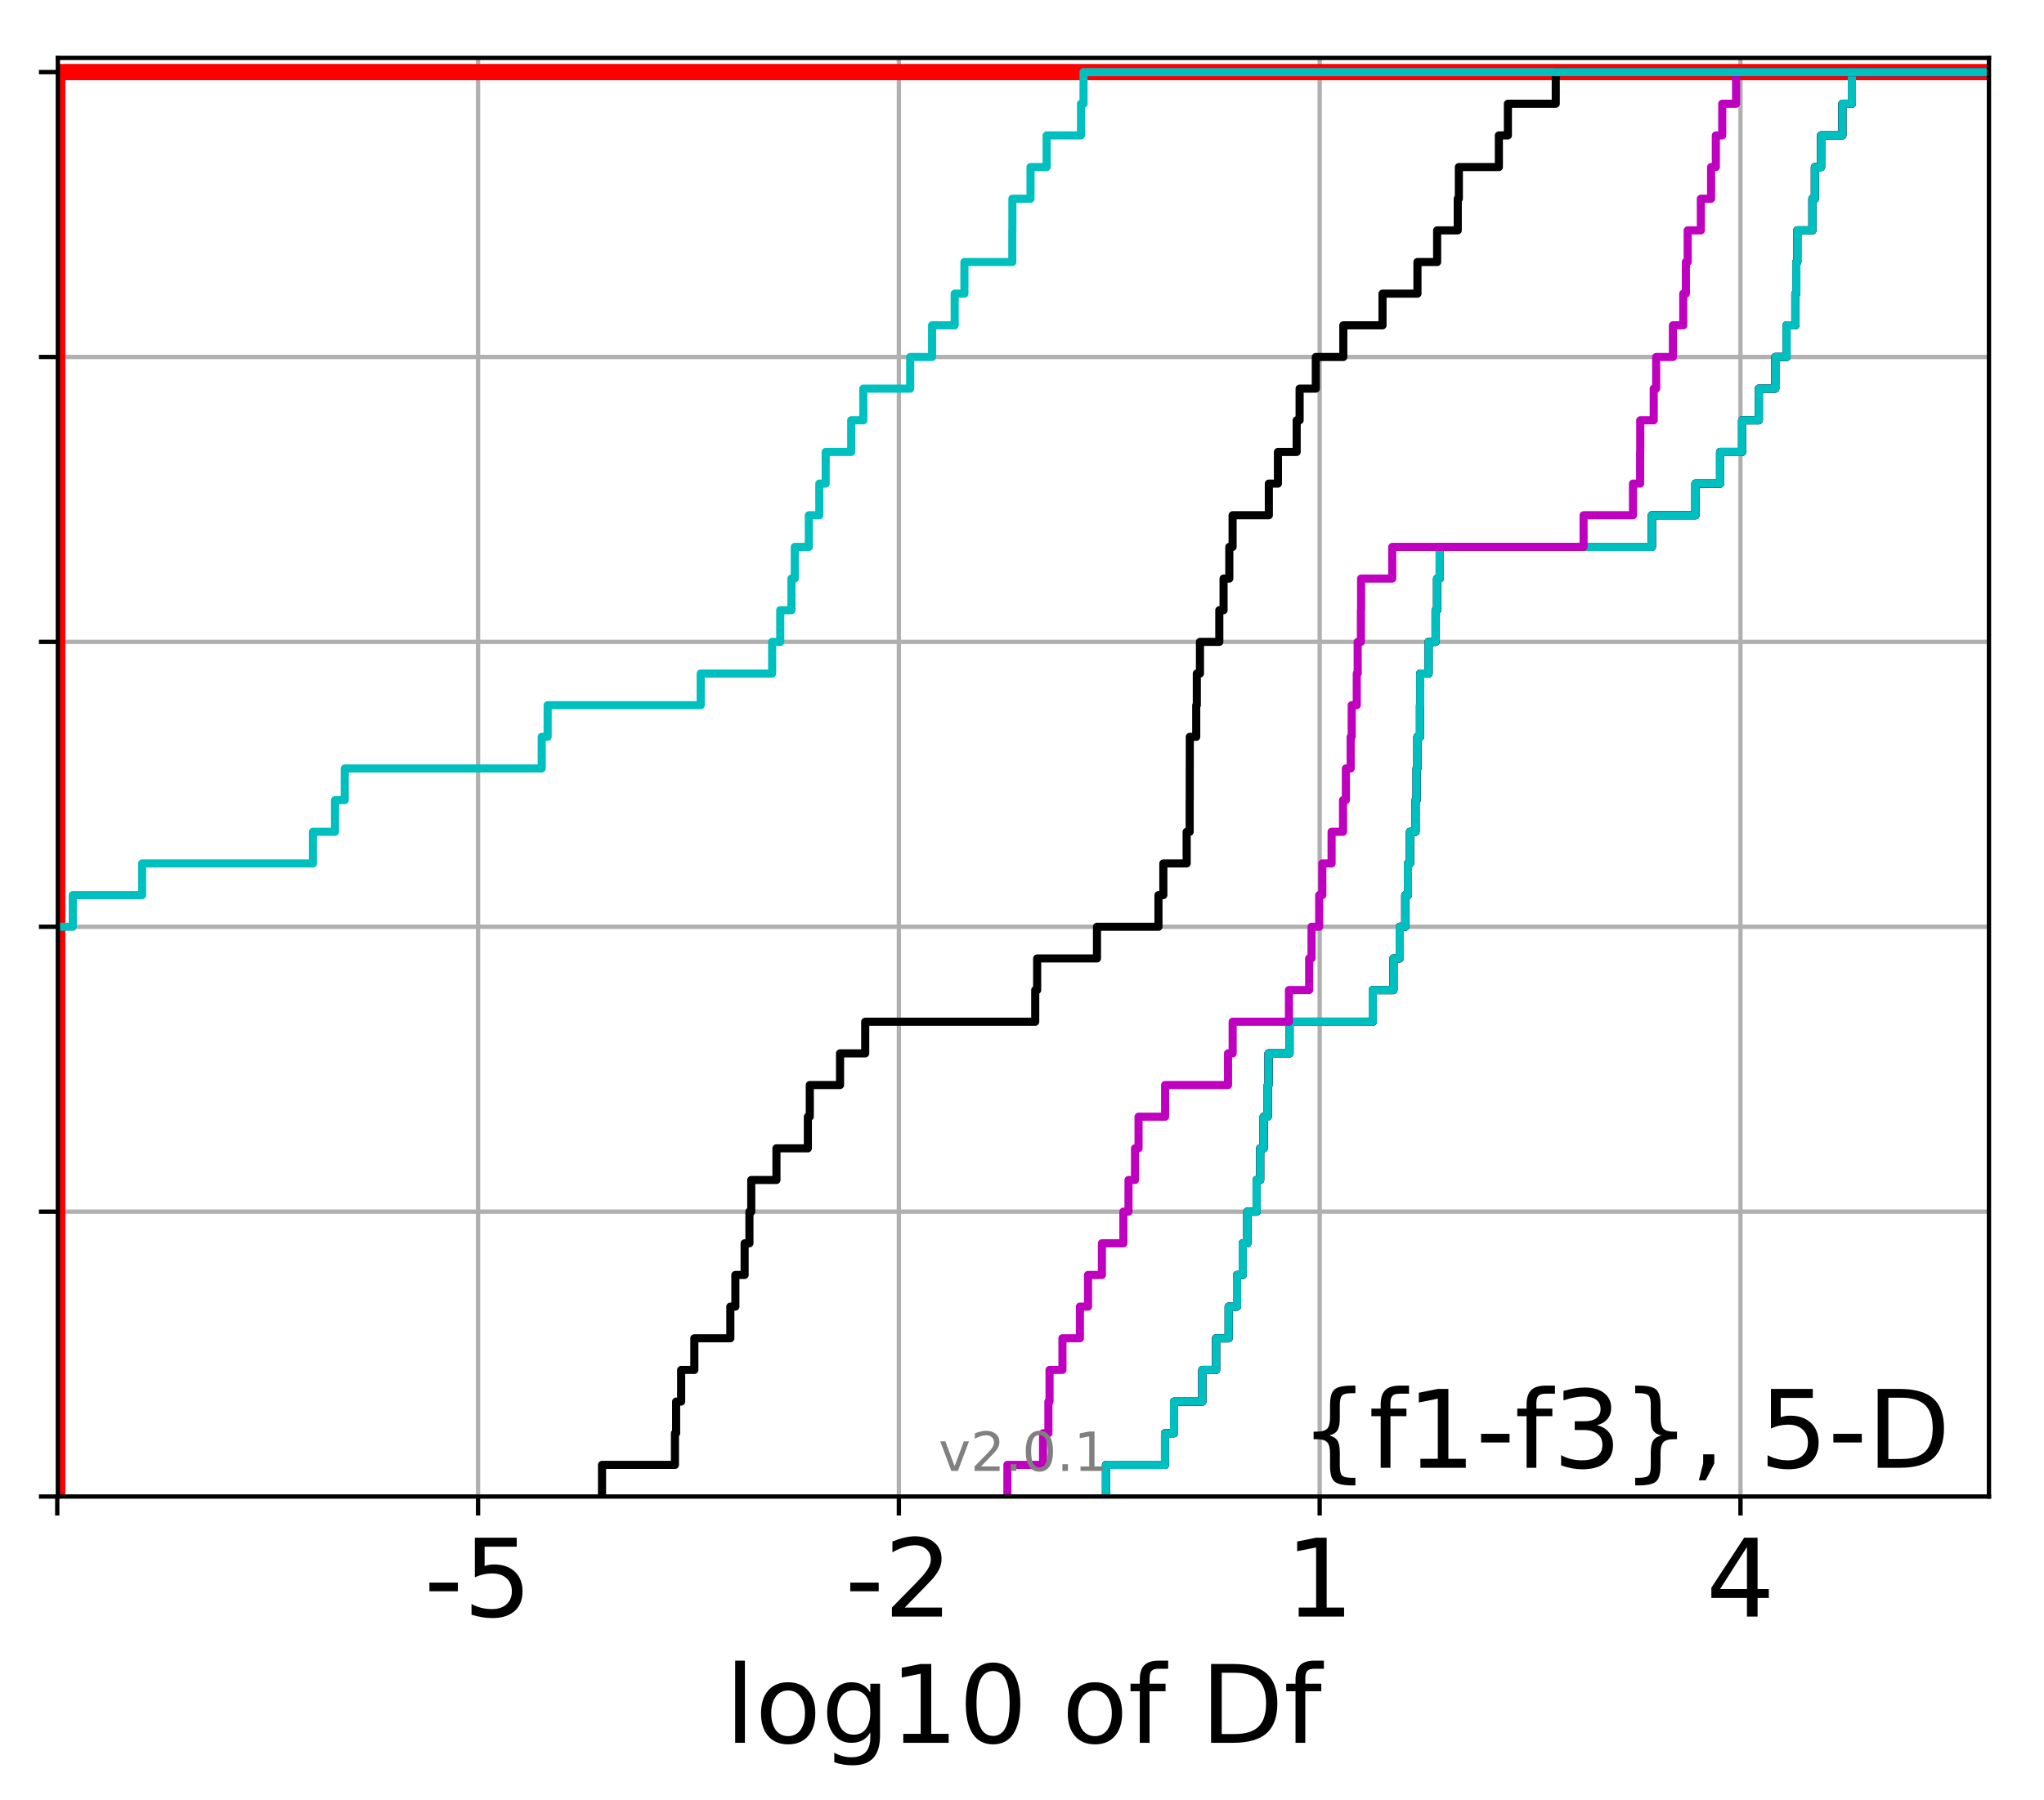 <?xml version="1.0" encoding="utf-8" standalone="no"?>
<!DOCTYPE svg PUBLIC "-//W3C//DTD SVG 1.1//EN"
  "http://www.w3.org/Graphics/SVG/1.1/DTD/svg11.dtd">
<!-- Created with matplotlib (http://matplotlib.org/) -->
<svg height="333pt" version="1.1" viewBox="0 0 378 333" width="378pt" xmlns="http://www.w3.org/2000/svg" xmlns:xlink="http://www.w3.org/1999/xlink">
 <defs>
  <style type="text/css">
*{stroke-linecap:butt;stroke-linejoin:round;}
  </style>
 </defs>
 <g id="figure_1">
  <g id="patch_1">
   <path d="M 0 333.724 
L 378.52 333.724 
L 378.52 0 
L 0 0 
z
" style="fill:#ffffff;"/>
  </g>
  <g id="axes_1">
   <g id="patch_2">
    <path d="M 10.7 276.812 
L 367.82 276.812 
L 367.82 10.7 
L 10.7 10.7 
z
" style="fill:#ffffff;"/>
   </g>
   <g id="matplotlib.axis_1">
    <g id="xtick_1">
     <g id="line2d_1">
      <path clip-path="url(#pe2079ad813)" d="M 10.588 276.812 
L 10.588 10.7 
" style="fill:none;stroke:#b0b0b0;stroke-linecap:square;stroke-width:0.8;"/>
     </g>
     <g id="line2d_2">
      <defs>
       <path d="M 0 0 
L 0 3.5 
" id="m9afc66e986" style="stroke:#000000;stroke-width:0.8;"/>
      </defs>
      <g>
       <use style="stroke:#000000;stroke-width:0.8;" x="10.588" xlink:href="#m9afc66e986" y="276.812"/>
      </g>
     </g>
    </g>
    <g id="xtick_2">
     <g id="line2d_3">
      <path clip-path="url(#pe2079ad813)" d="M 88.409 276.812 
L 88.409 10.7 
" style="fill:none;stroke:#b0b0b0;stroke-linecap:square;stroke-width:0.8;"/>
     </g>
     <g id="line2d_4">
      <g>
       <use style="stroke:#000000;stroke-width:0.8;" x="88.409" xlink:href="#m9afc66e986" y="276.812"/>
      </g>
     </g>
     <g id="text_1">
      <!-- -5 -->
      <defs>
       <path d="M 4.891 31.391 
L 31.203 31.391 
L 31.203 23.391 
L 4.891 23.391 
z
" id="DejaVuSans-2d"/>
       <path d="M 10.797 72.906 
L 49.516 72.906 
L 49.516 64.594 
L 19.828 64.594 
L 19.828 46.734 
Q 21.969 47.469 24.109 47.828 
Q 26.266 48.188 28.422 48.188 
Q 40.625 48.188 47.75 41.5 
Q 54.891 34.812 54.891 23.391 
Q 54.891 11.625 47.562 5.094 
Q 40.234 -1.422 26.906 -1.422 
Q 22.312 -1.422 17.547 -0.641 
Q 12.797 0.141 7.719 1.703 
L 7.719 11.625 
Q 12.109 9.234 16.797 8.062 
Q 21.484 6.891 26.703 6.891 
Q 35.156 6.891 40.078 11.328 
Q 45.016 15.766 45.016 23.391 
Q 45.016 31 40.078 35.438 
Q 35.156 39.891 26.703 39.891 
Q 22.75 39.891 18.812 39.016 
Q 14.891 38.141 10.797 36.281 
z
" id="DejaVuSans-35"/>
      </defs>
      <g transform="translate(78.438 299.009)scale(0.2 -0.2)">
       <use xlink:href="#DejaVuSans-2d"/>
       <use x="36.084" xlink:href="#DejaVuSans-35"/>
      </g>
     </g>
    </g>
    <g id="xtick_3">
     <g id="line2d_5">
      <path clip-path="url(#pe2079ad813)" d="M 166.229 276.812 
L 166.229 10.7 
" style="fill:none;stroke:#b0b0b0;stroke-linecap:square;stroke-width:0.8;"/>
     </g>
     <g id="line2d_6">
      <g>
       <use style="stroke:#000000;stroke-width:0.8;" x="166.229" xlink:href="#m9afc66e986" y="276.812"/>
      </g>
     </g>
     <g id="text_2">
      <!-- -2 -->
      <defs>
       <path d="M 19.188 8.297 
L 53.609 8.297 
L 53.609 0 
L 7.328 0 
L 7.328 8.297 
Q 12.938 14.109 22.625 23.891 
Q 32.328 33.688 34.812 36.531 
Q 39.547 41.844 41.422 45.531 
Q 43.312 49.219 43.312 52.781 
Q 43.312 58.594 39.234 62.25 
Q 35.156 65.922 28.609 65.922 
Q 23.969 65.922 18.812 64.312 
Q 13.672 62.703 7.812 59.422 
L 7.812 69.391 
Q 13.766 71.781 18.938 73 
Q 24.125 74.219 28.422 74.219 
Q 39.75 74.219 46.484 68.547 
Q 53.219 62.891 53.219 53.422 
Q 53.219 48.922 51.531 44.891 
Q 49.859 40.875 45.406 35.406 
Q 44.188 33.984 37.641 27.219 
Q 31.109 20.453 19.188 8.297 
" id="DejaVuSans-32"/>
      </defs>
      <g transform="translate(156.259 299.009)scale(0.2 -0.2)">
       <use xlink:href="#DejaVuSans-2d"/>
       <use x="36.084" xlink:href="#DejaVuSans-32"/>
      </g>
     </g>
    </g>
    <g id="xtick_4">
     <g id="line2d_7">
      <path clip-path="url(#pe2079ad813)" d="M 244.05 276.812 
L 244.05 10.7 
" style="fill:none;stroke:#b0b0b0;stroke-linecap:square;stroke-width:0.8;"/>
     </g>
     <g id="line2d_8">
      <g>
       <use style="stroke:#000000;stroke-width:0.8;" x="244.05" xlink:href="#m9afc66e986" y="276.812"/>
      </g>
     </g>
     <g id="text_3">
      <!-- 1 -->
      <defs>
       <path d="M 12.406 8.297 
L 28.516 8.297 
L 28.516 63.922 
L 10.984 60.406 
L 10.984 69.391 
L 28.422 72.906 
L 38.281 72.906 
L 38.281 8.297 
L 54.391 8.297 
L 54.391 0 
L 12.406 0 
z
" id="DejaVuSans-31"/>
      </defs>
      <g transform="translate(237.688 299.009)scale(0.2 -0.2)">
       <use xlink:href="#DejaVuSans-31"/>
      </g>
     </g>
    </g>
    <g id="xtick_5">
     <g id="line2d_9">
      <path clip-path="url(#pe2079ad813)" d="M 321.871 276.812 
L 321.871 10.7 
" style="fill:none;stroke:#b0b0b0;stroke-linecap:square;stroke-width:0.8;"/>
     </g>
     <g id="line2d_10">
      <g>
       <use style="stroke:#000000;stroke-width:0.8;" x="321.871" xlink:href="#m9afc66e986" y="276.812"/>
      </g>
     </g>
     <g id="text_4">
      <!-- 4 -->
      <defs>
       <path d="M 37.797 64.312 
L 12.891 25.391 
L 37.797 25.391 
z
M 35.203 72.906 
L 47.609 72.906 
L 47.609 25.391 
L 58.016 25.391 
L 58.016 17.188 
L 47.609 17.188 
L 47.609 0 
L 37.797 0 
L 37.797 17.188 
L 4.891 17.188 
L 4.891 26.703 
z
" id="DejaVuSans-34"/>
      </defs>
      <g transform="translate(315.508 299.009)scale(0.2 -0.2)">
       <use xlink:href="#DejaVuSans-34"/>
      </g>
     </g>
    </g>
    <g id="text_5">
     <!-- log10 of Df -->
     <defs>
      <path d="M 9.422 75.984 
L 18.406 75.984 
L 18.406 0 
L 9.422 0 
z
" id="DejaVuSans-6c"/>
      <path d="M 30.609 48.391 
Q 23.391 48.391 19.188 42.75 
Q 14.984 37.109 14.984 27.297 
Q 14.984 17.484 19.156 11.844 
Q 23.344 6.203 30.609 6.203 
Q 37.797 6.203 41.984 11.859 
Q 46.188 17.531 46.188 27.297 
Q 46.188 37.016 41.984 42.703 
Q 37.797 48.391 30.609 48.391 
M 30.609 56 
Q 42.328 56 49.016 48.375 
Q 55.719 40.766 55.719 27.297 
Q 55.719 13.875 49.016 6.219 
Q 42.328 -1.422 30.609 -1.422 
Q 18.844 -1.422 12.172 6.219 
Q 5.516 13.875 5.516 27.297 
Q 5.516 40.766 12.172 48.375 
Q 18.844 56 30.609 56 
" id="DejaVuSans-6f"/>
      <path d="M 45.406 27.984 
Q 45.406 37.75 41.375 43.109 
Q 37.359 48.484 30.078 48.484 
Q 22.859 48.484 18.828 43.109 
Q 14.797 37.75 14.797 27.984 
Q 14.797 18.266 18.828 12.891 
Q 22.859 7.516 30.078 7.516 
Q 37.359 7.516 41.375 12.891 
Q 45.406 18.266 45.406 27.984 
M 54.391 6.781 
Q 54.391 -7.172 48.188 -13.984 
Q 42 -20.797 29.203 -20.797 
Q 24.469 -20.797 20.266 -20.094 
Q 16.062 -19.391 12.109 -17.922 
L 12.109 -9.188 
Q 16.062 -11.328 19.922 -12.344 
Q 23.781 -13.375 27.781 -13.375 
Q 36.625 -13.375 41.016 -8.766 
Q 45.406 -4.156 45.406 5.172 
L 45.406 9.625 
Q 42.625 4.781 38.281 2.391 
Q 33.938 0 27.875 0 
Q 17.828 0 11.672 7.656 
Q 5.516 15.328 5.516 27.984 
Q 5.516 40.672 11.672 48.328 
Q 17.828 56 27.875 56 
Q 33.938 56 38.281 53.609 
Q 42.625 51.219 45.406 46.391 
L 45.406 54.688 
L 54.391 54.688 
z
" id="DejaVuSans-67"/>
      <path d="M 31.781 66.406 
Q 24.172 66.406 20.328 58.906 
Q 16.5 51.422 16.5 36.375 
Q 16.5 21.391 20.328 13.891 
Q 24.172 6.391 31.781 6.391 
Q 39.453 6.391 43.281 13.891 
Q 47.125 21.391 47.125 36.375 
Q 47.125 51.422 43.281 58.906 
Q 39.453 66.406 31.781 66.406 
M 31.781 74.219 
Q 44.047 74.219 50.516 64.516 
Q 56.984 54.828 56.984 36.375 
Q 56.984 17.969 50.516 8.266 
Q 44.047 -1.422 31.781 -1.422 
Q 19.531 -1.422 13.062 8.266 
Q 6.594 17.969 6.594 36.375 
Q 6.594 54.828 13.062 64.516 
Q 19.531 74.219 31.781 74.219 
" id="DejaVuSans-30"/>
      <path id="DejaVuSans-20"/>
      <path d="M 37.109 75.984 
L 37.109 68.5 
L 28.516 68.5 
Q 23.688 68.5 21.797 66.547 
Q 19.922 64.594 19.922 59.516 
L 19.922 54.688 
L 34.719 54.688 
L 34.719 47.703 
L 19.922 47.703 
L 19.922 0 
L 10.891 0 
L 10.891 47.703 
L 2.297 47.703 
L 2.297 54.688 
L 10.891 54.688 
L 10.891 58.5 
Q 10.891 67.625 15.141 71.797 
Q 19.391 75.984 28.609 75.984 
z
" id="DejaVuSans-66"/>
      <path d="M 19.672 64.797 
L 19.672 8.109 
L 31.594 8.109 
Q 46.688 8.109 53.688 14.938 
Q 60.688 21.781 60.688 36.531 
Q 60.688 51.172 53.688 57.984 
Q 46.688 64.797 31.594 64.797 
z
M 9.812 72.906 
L 30.078 72.906 
Q 51.266 72.906 61.172 64.094 
Q 71.094 55.281 71.094 36.531 
Q 71.094 17.672 61.125 8.828 
Q 51.172 0 30.078 0 
L 9.812 0 
z
" id="DejaVuSans-44"/>
     </defs>
     <g transform="translate(134.074 322.365)scale(0.2 -0.2)">
      <use xlink:href="#DejaVuSans-6c"/>
      <use x="27.783" xlink:href="#DejaVuSans-6f"/>
      <use x="88.965" xlink:href="#DejaVuSans-67"/>
      <use x="152.441" xlink:href="#DejaVuSans-31"/>
      <use x="216.064" xlink:href="#DejaVuSans-30"/>
      <use x="279.688" xlink:href="#DejaVuSans-20"/>
      <use x="311.475" xlink:href="#DejaVuSans-6f"/>
      <use x="372.656" xlink:href="#DejaVuSans-66"/>
      <use x="407.861" xlink:href="#DejaVuSans-20"/>
      <use x="439.648" xlink:href="#DejaVuSans-44"/>
      <use x="516.65" xlink:href="#DejaVuSans-66"/>
     </g>
    </g>
   </g>
   <g id="matplotlib.axis_2">
    <g id="ytick_1">
     <g id="line2d_11">
      <path clip-path="url(#pe2079ad813)" d="M 10.7 276.812 
L 367.82 276.812 
" style="fill:none;stroke:#b0b0b0;stroke-linecap:square;stroke-width:0.8;"/>
     </g>
     <g id="line2d_12">
      <defs>
       <path d="M 0 0 
L -3.5 0 
" id="maf7fd51064" style="stroke:#000000;stroke-width:0.8;"/>
      </defs>
      <g>
       <use style="stroke:#000000;stroke-width:0.8;" x="10.7" xlink:href="#maf7fd51064" y="276.812"/>
      </g>
     </g>
    </g>
    <g id="ytick_2">
     <g id="line2d_13">
      <path clip-path="url(#pe2079ad813)" d="M 10.7 224.117 
L 367.82 224.117 
" style="fill:none;stroke:#b0b0b0;stroke-linecap:square;stroke-width:0.8;"/>
     </g>
     <g id="line2d_14">
      <g>
       <use style="stroke:#000000;stroke-width:0.8;" x="10.7" xlink:href="#maf7fd51064" y="224.117"/>
      </g>
     </g>
    </g>
    <g id="ytick_3">
     <g id="line2d_15">
      <path clip-path="url(#pe2079ad813)" d="M 10.7 171.421 
L 367.82 171.421 
" style="fill:none;stroke:#b0b0b0;stroke-linecap:square;stroke-width:0.8;"/>
     </g>
     <g id="line2d_16">
      <g>
       <use style="stroke:#000000;stroke-width:0.8;" x="10.7" xlink:href="#maf7fd51064" y="171.421"/>
      </g>
     </g>
    </g>
    <g id="ytick_4">
     <g id="line2d_17">
      <path clip-path="url(#pe2079ad813)" d="M 10.7 118.726 
L 367.82 118.726 
" style="fill:none;stroke:#b0b0b0;stroke-linecap:square;stroke-width:0.8;"/>
     </g>
     <g id="line2d_18">
      <g>
       <use style="stroke:#000000;stroke-width:0.8;" x="10.7" xlink:href="#maf7fd51064" y="118.726"/>
      </g>
     </g>
    </g>
    <g id="ytick_5">
     <g id="line2d_19">
      <path clip-path="url(#pe2079ad813)" d="M 10.7 66.03 
L 367.82 66.03 
" style="fill:none;stroke:#b0b0b0;stroke-linecap:square;stroke-width:0.8;"/>
     </g>
     <g id="line2d_20">
      <g>
       <use style="stroke:#000000;stroke-width:0.8;" x="10.7" xlink:href="#maf7fd51064" y="66.03"/>
      </g>
     </g>
    </g>
    <g id="ytick_6">
     <g id="line2d_21">
      <path clip-path="url(#pe2079ad813)" d="M 10.7 13.335 
L 367.82 13.335 
" style="fill:none;stroke:#b0b0b0;stroke-linecap:square;stroke-width:0.8;"/>
     </g>
     <g id="line2d_22">
      <g>
       <use style="stroke:#000000;stroke-width:0.8;" x="10.7" xlink:href="#maf7fd51064" y="13.335"/>
      </g>
     </g>
    </g>
   </g>
   <g id="line2d_23">
    <path clip-path="url(#pe2079ad813)" d="M 10.588 276.812 
L 10.588 270.957 
L 10.588 270.957 
L 10.588 265.102 
L 10.588 265.102 
L 10.588 259.247 
L 10.588 259.247 
L 10.588 253.392 
L 10.588 253.392 
L 10.588 247.537 
L 10.588 247.537 
L 10.588 241.682 
L 10.588 241.682 
L 10.588 235.827 
L 10.588 235.827 
L 10.588 229.972 
L 10.588 229.972 
L 10.588 224.117 
L 10.588 224.117 
L 10.588 218.262 
L 10.588 218.262 
L 10.588 212.406 
L 10.588 212.406 
L 10.588 206.551 
L 10.588 206.551 
L 10.588 200.696 
L 10.588 200.696 
L 10.588 194.841 
L 10.588 194.841 
L 10.588 188.986 
L 10.588 188.986 
L 10.588 183.131 
L 10.588 183.131 
L 10.588 177.276 
L 10.588 177.276 
L 10.588 171.421 
L 10.588 171.421 
L 10.588 165.566 
L 10.588 165.566 
L 10.588 159.711 
L 10.588 159.711 
L 10.588 153.856 
L 10.588 153.856 
L 10.588 148.001 
L 10.588 148.001 
L 10.588 142.146 
L 10.588 142.146 
L 10.588 136.291 
L 10.588 136.291 
L 10.588 130.436 
L 10.588 130.436 
L 10.588 124.581 
L 10.588 124.581 
L 10.588 118.726 
L 10.588 118.726 
L 10.588 112.871 
L 10.588 112.871 
L 10.588 107.016 
L 10.588 107.016 
L 10.588 101.161 
L 10.588 101.161 
L 10.588 95.305 
L 10.588 95.305 
L 10.588 89.45 
L 10.588 89.45 
L 10.588 83.595 
L 10.588 83.595 
L 10.588 77.74 
L 10.588 77.74 
L 10.588 71.885 
L 10.588 71.885 
L 10.588 66.03 
L 10.588 66.03 
L 10.588 60.175 
L 10.588 60.175 
L 10.588 54.32 
L 10.588 54.32 
L 10.588 48.465 
L 10.588 48.465 
L 10.588 42.61 
L 10.588 42.61 
L 10.588 36.755 
L 10.588 36.755 
L 10.588 30.9 
L 10.588 30.9 
L 10.588 25.045 
L 10.588 25.045 
L 10.588 19.19 
L 10.588 19.19 
L 10.588 13.335 
L 10.588 13.335 
L 10.588 13.335 
L 367.82 13.335 
" style="fill:none;stroke:#ff0000;stroke-linecap:square;stroke-width:3;"/>
   </g>
   <g id="line2d_24">
    <path clip-path="url(#pe2079ad813)" d="M 204.543 276.812 
L 204.543 270.957 
L 215.45 270.957 
L 215.45 265.102 
L 217.117 265.102 
L 217.117 259.247 
L 222.347 259.247 
L 222.347 253.392 
L 224.888 253.392 
L 224.888 247.537 
L 227.22 247.537 
L 227.22 241.682 
L 228.764 241.682 
L 228.764 235.827 
L 229.82 235.827 
L 229.82 229.972 
L 230.673 229.972 
L 230.673 224.117 
L 232.383 224.117 
L 232.383 218.262 
L 233.041 218.262 
L 233.041 212.406 
L 233.691 212.406 
L 233.691 206.551 
L 234.446 206.551 
L 234.446 200.696 
L 234.593 200.696 
L 234.593 194.841 
L 238.472 194.841 
L 238.472 188.986 
L 253.863 188.986 
L 253.863 183.131 
L 257.692 183.131 
L 257.692 177.276 
L 258.857 177.276 
L 258.857 171.421 
L 259.881 171.421 
L 259.881 165.566 
L 260.366 165.566 
L 260.366 159.711 
L 260.756 159.711 
L 260.756 153.856 
L 261.772 153.856 
L 261.772 148.001 
L 261.975 148.001 
L 261.975 142.146 
L 262.128 142.146 
L 262.128 136.291 
L 262.606 136.291 
L 262.606 130.436 
L 262.64 130.436 
L 262.64 124.581 
L 264.188 124.581 
L 264.188 118.726 
L 265.487 118.726 
L 265.487 112.871 
L 265.767 112.871 
L 265.767 107.016 
L 266.249 107.016 
L 266.249 101.161 
L 305.482 101.161 
L 305.482 95.305 
L 313.541 95.305 
L 313.541 89.45 
L 318.101 89.45 
L 318.101 83.595 
L 322.174 83.595 
L 322.174 77.74 
L 325.261 77.74 
L 325.261 71.885 
L 328.301 71.885 
L 328.301 66.03 
L 330.389 66.03 
L 330.389 60.175 
L 332.018 60.175 
L 332.018 54.32 
L 332.195 54.32 
L 332.195 48.465 
L 332.378 48.465 
L 332.378 42.61 
L 335.174 42.61 
L 335.174 36.755 
L 335.632 36.755 
L 335.632 30.9 
L 336.773 30.9 
L 336.773 25.045 
L 340.714 25.045 
L 340.714 19.19 
L 342.47 19.19 
L 342.47 13.335 
L 342.47 13.335 
L 342.47 13.335 
L 367.82 13.335 
" style="fill:none;stroke:#00bfbf;stroke-linecap:square;stroke-width:1.5;"/>
   </g>
   <g id="line2d_25">
    <path clip-path="url(#pe2079ad813)" d="M 204.543 276.812 
L 204.543 270.957 
L 215.45 270.957 
L 215.45 265.102 
L 217.117 265.102 
L 217.117 259.247 
L 222.347 259.247 
L 222.347 253.392 
L 224.888 253.392 
L 224.888 247.537 
L 227.22 247.537 
L 227.22 241.682 
L 228.764 241.682 
L 228.764 235.827 
L 229.82 235.827 
L 229.82 229.972 
L 230.673 229.972 
L 230.673 224.117 
L 232.383 224.117 
L 232.383 218.262 
L 233.041 218.262 
L 233.041 212.406 
L 233.691 212.406 
L 233.691 206.551 
L 234.446 206.551 
L 234.446 200.696 
L 234.593 200.696 
L 234.593 194.841 
L 238.472 194.841 
L 238.472 188.986 
L 253.863 188.986 
L 253.863 183.131 
L 257.692 183.131 
L 257.692 177.276 
L 258.857 177.276 
L 258.857 171.421 
L 259.881 171.421 
L 259.881 165.566 
L 260.366 165.566 
L 260.366 159.711 
L 260.756 159.711 
L 260.756 153.856 
L 261.772 153.856 
L 261.772 148.001 
L 261.975 148.001 
L 261.975 142.146 
L 262.128 142.146 
L 262.128 136.291 
L 262.606 136.291 
L 262.606 130.436 
L 262.64 130.436 
L 262.64 124.581 
L 264.188 124.581 
L 264.188 118.726 
L 265.487 118.726 
L 265.487 112.871 
L 265.767 112.871 
L 265.767 107.016 
L 266.249 107.016 
L 266.249 101.161 
L 305.482 101.161 
L 305.482 95.305 
L 313.541 95.305 
L 313.541 89.45 
L 318.101 89.45 
L 318.101 83.595 
L 322.174 83.595 
L 322.174 77.74 
L 325.261 77.74 
L 325.261 71.885 
L 328.301 71.885 
L 328.301 66.03 
L 330.389 66.03 
L 330.389 60.175 
L 332.018 60.175 
L 332.018 54.32 
L 332.195 54.32 
L 332.195 48.465 
L 332.378 48.465 
L 332.378 42.61 
L 335.174 42.61 
L 335.174 36.755 
L 335.632 36.755 
L 335.632 30.9 
L 336.773 30.9 
L 336.773 25.045 
L 340.714 25.045 
L 340.714 19.19 
L 342.47 19.19 
L 342.47 13.335 
L 342.47 13.335 
L 342.47 13.335 
L 367.82 13.335 
" style="fill:none;stroke:#bf00bf;stroke-linecap:square;stroke-width:1.5;"/>
   </g>
   <g id="line2d_26">
    <path clip-path="url(#pe2079ad813)" d="M 204.543 276.812 
L 204.543 270.957 
L 215.45 270.957 
L 215.45 265.102 
L 217.117 265.102 
L 217.117 259.247 
L 222.347 259.247 
L 222.347 253.392 
L 224.888 253.392 
L 224.888 247.537 
L 227.22 247.537 
L 227.22 241.682 
L 228.764 241.682 
L 228.764 235.827 
L 229.82 235.827 
L 229.82 229.972 
L 230.673 229.972 
L 230.673 224.117 
L 232.383 224.117 
L 232.383 218.262 
L 233.041 218.262 
L 233.041 212.406 
L 233.691 212.406 
L 233.691 206.551 
L 234.446 206.551 
L 234.446 200.696 
L 234.593 200.696 
L 234.593 194.841 
L 238.472 194.841 
L 238.472 188.986 
L 253.863 188.986 
L 253.863 183.131 
L 257.692 183.131 
L 257.692 177.276 
L 258.857 177.276 
L 258.857 171.421 
L 259.881 171.421 
L 259.881 165.566 
L 260.366 165.566 
L 260.366 159.711 
L 260.756 159.711 
L 260.756 153.856 
L 261.772 153.856 
L 261.772 148.001 
L 261.975 148.001 
L 261.975 142.146 
L 262.128 142.146 
L 262.128 136.291 
L 262.606 136.291 
L 262.606 130.436 
L 262.64 130.436 
L 262.64 124.581 
L 264.188 124.581 
L 264.188 118.726 
L 265.487 118.726 
L 265.487 112.871 
L 265.767 112.871 
L 265.767 107.016 
L 266.249 107.016 
L 266.249 101.161 
L 305.482 101.161 
L 305.482 95.305 
L 313.541 95.305 
L 313.541 89.45 
L 318.101 89.45 
L 318.101 83.595 
L 322.174 83.595 
L 322.174 77.74 
L 325.261 77.74 
L 325.261 71.885 
L 328.301 71.885 
L 328.301 66.03 
L 330.389 66.03 
L 330.389 60.175 
L 332.018 60.175 
L 332.018 54.32 
L 332.195 54.32 
L 332.195 48.465 
L 332.378 48.465 
L 332.378 42.61 
L 335.174 42.61 
L 335.174 36.755 
L 335.632 36.755 
L 335.632 30.9 
L 336.773 30.9 
L 336.773 25.045 
L 340.714 25.045 
L 340.714 19.19 
L 342.47 19.19 
L 342.47 13.335 
L 342.47 13.335 
L 342.47 13.335 
L 367.82 13.335 
" style="fill:none;stroke:#000000;stroke-linecap:square;stroke-width:1.5;"/>
   </g>
   <g id="line2d_27">
    <path clip-path="url(#pe2079ad813)" d="M 204.543 276.812 
L 204.543 270.957 
L 215.45 270.957 
L 215.45 265.102 
L 217.117 265.102 
L 217.117 259.247 
L 222.347 259.247 
L 222.347 253.392 
L 224.888 253.392 
L 224.888 247.537 
L 227.22 247.537 
L 227.22 241.682 
L 228.764 241.682 
L 228.764 235.827 
L 229.82 235.827 
L 229.82 229.972 
L 230.673 229.972 
L 230.673 224.117 
L 232.383 224.117 
L 232.383 218.262 
L 233.041 218.262 
L 233.041 212.406 
L 233.691 212.406 
L 233.691 206.551 
L 234.446 206.551 
L 234.446 200.696 
L 234.593 200.696 
L 234.593 194.841 
L 238.472 194.841 
L 238.472 188.986 
L 253.863 188.986 
L 253.863 183.131 
L 257.692 183.131 
L 257.692 177.276 
L 258.857 177.276 
L 258.857 171.421 
L 259.881 171.421 
L 259.881 165.566 
L 260.366 165.566 
L 260.366 159.711 
L 260.756 159.711 
L 260.756 153.856 
L 261.772 153.856 
L 261.772 148.001 
L 261.975 148.001 
L 261.975 142.146 
L 262.128 142.146 
L 262.128 136.291 
L 262.606 136.291 
L 262.606 130.436 
L 262.64 130.436 
L 262.64 124.581 
L 264.188 124.581 
L 264.188 118.726 
L 265.487 118.726 
L 265.487 112.871 
L 265.767 112.871 
L 265.767 107.016 
L 266.249 107.016 
L 266.249 101.161 
L 305.482 101.161 
L 305.482 95.305 
L 313.541 95.305 
L 313.541 89.45 
L 318.101 89.45 
L 318.101 83.595 
L 322.174 83.595 
L 322.174 77.74 
L 325.261 77.74 
L 325.261 71.885 
L 328.301 71.885 
L 328.301 66.03 
L 330.389 66.03 
L 330.389 60.175 
L 332.018 60.175 
L 332.018 54.32 
L 332.195 54.32 
L 332.195 48.465 
L 332.378 48.465 
L 332.378 42.61 
L 335.174 42.61 
L 335.174 36.755 
L 335.632 36.755 
L 335.632 30.9 
L 336.773 30.9 
L 336.773 25.045 
L 340.714 25.045 
L 340.714 19.19 
L 342.47 19.19 
L 342.47 13.335 
L 342.47 13.335 
L 342.47 13.335 
L 367.82 13.335 
" style="fill:none;stroke:#00bfbf;stroke-linecap:square;stroke-width:1.5;"/>
   </g>
   <g id="line2d_28">
    <path clip-path="url(#pe2079ad813)" d="M 186.302 276.812 
L 186.302 270.957 
L 192.891 270.957 
L 192.891 265.102 
L 193.883 265.102 
L 193.883 259.247 
L 194.093 259.247 
L 194.093 253.392 
L 196.479 253.392 
L 196.479 247.537 
L 199.709 247.537 
L 199.709 241.682 
L 201.211 241.682 
L 201.211 235.827 
L 203.777 235.827 
L 203.777 229.972 
L 207.75 229.972 
L 207.75 224.117 
L 208.697 224.117 
L 208.697 218.262 
L 209.895 218.262 
L 209.895 212.406 
L 210.555 212.406 
L 210.555 206.551 
L 215.468 206.551 
L 215.468 200.696 
L 227.1 200.696 
L 227.1 194.841 
L 227.958 194.841 
L 227.958 188.986 
L 238.371 188.986 
L 238.371 183.131 
L 242.106 183.131 
L 242.106 177.276 
L 242.547 177.276 
L 242.547 171.421 
L 243.96 171.421 
L 243.96 165.566 
L 244.537 165.566 
L 244.537 159.711 
L 246.253 159.711 
L 246.253 153.856 
L 248.367 153.856 
L 248.367 148.001 
L 248.893 148.001 
L 248.893 142.146 
L 249.781 142.146 
L 249.781 136.291 
L 249.974 136.291 
L 249.974 130.436 
L 250.908 130.436 
L 250.908 124.581 
L 251.079 124.581 
L 251.079 118.726 
L 251.676 118.726 
L 251.676 112.871 
L 251.709 112.871 
L 251.709 107.016 
L 257.47 107.016 
L 257.47 101.161 
L 292.854 101.161 
L 292.854 95.305 
L 301.989 95.305 
L 301.989 89.45 
L 303.311 89.45 
L 303.311 83.595 
L 303.336 83.595 
L 303.336 77.74 
L 305.822 77.74 
L 305.822 71.885 
L 306.279 71.885 
L 306.279 66.03 
L 309.372 66.03 
L 309.372 60.175 
L 311.289 60.175 
L 311.289 54.32 
L 311.774 54.32 
L 311.774 48.465 
L 312.106 48.465 
L 312.106 42.61 
L 314.544 42.61 
L 314.544 36.755 
L 316.436 36.755 
L 316.436 30.9 
L 317.312 30.9 
L 317.312 25.045 
L 318.496 25.045 
L 318.496 19.19 
L 321.052 19.19 
L 321.052 13.335 
L 321.052 13.335 
L 321.052 13.335 
L 367.82 13.335 
" style="fill:none;stroke:#bf00bf;stroke-linecap:square;stroke-width:1.5;"/>
   </g>
   <g id="line2d_29">
    <path clip-path="url(#pe2079ad813)" d="M 111.333 276.812 
L 111.333 270.957 
L 124.818 270.957 
L 124.818 265.102 
L 125.039 265.102 
L 125.039 259.247 
L 125.967 259.247 
L 125.967 253.392 
L 128.404 253.392 
L 128.404 247.537 
L 135.062 247.537 
L 135.062 241.682 
L 135.991 241.682 
L 135.991 235.827 
L 137.705 235.827 
L 137.705 229.972 
L 138.592 229.972 
L 138.592 224.117 
L 138.929 224.117 
L 138.929 218.262 
L 143.589 218.262 
L 143.589 212.406 
L 149.399 212.406 
L 149.399 206.551 
L 149.755 206.551 
L 149.755 200.696 
L 155.353 200.696 
L 155.353 194.841 
L 160.007 194.841 
L 160.007 188.986 
L 191.446 188.986 
L 191.446 183.131 
L 191.803 183.131 
L 191.803 177.276 
L 202.866 177.276 
L 202.866 171.421 
L 214.237 171.421 
L 214.237 165.566 
L 215.138 165.566 
L 215.138 159.711 
L 219.45 159.711 
L 219.45 153.856 
L 220.009 153.856 
L 220.009 148.001 
L 220.019 148.001 
L 220.019 142.146 
L 220.031 142.146 
L 220.031 136.291 
L 221.219 136.291 
L 221.219 130.436 
L 221.33 130.436 
L 221.33 124.581 
L 221.911 124.581 
L 221.911 118.726 
L 225.488 118.726 
L 225.488 112.871 
L 226.277 112.871 
L 226.277 107.016 
L 227.338 107.016 
L 227.338 101.161 
L 227.946 101.161 
L 227.946 95.305 
L 234.649 95.305 
L 234.649 89.45 
L 236.329 89.45 
L 236.329 83.595 
L 239.796 83.595 
L 239.796 77.74 
L 240.338 77.74 
L 240.338 71.885 
L 243.332 71.885 
L 243.332 66.03 
L 248.422 66.03 
L 248.422 60.175 
L 255.671 60.175 
L 255.671 54.32 
L 262.133 54.32 
L 262.133 48.465 
L 265.771 48.465 
L 265.771 42.61 
L 269.585 42.61 
L 269.585 36.755 
L 269.79 36.755 
L 269.79 30.9 
L 277.19 30.9 
L 277.19 25.045 
L 278.858 25.045 
L 278.858 19.19 
L 287.708 19.19 
L 287.708 13.335 
L 287.708 13.335 
L 287.708 13.335 
L 367.82 13.335 
" style="fill:none;stroke:#000000;stroke-linecap:square;stroke-width:1.5;"/>
   </g>
   <g id="line2d_30">
    <path clip-path="url(#pe2079ad813)" d="M -1 183.131 
L 5.807 183.131 
L 5.807 177.276 
L 7.384 177.276 
L 7.384 171.421 
L 13.458 171.421 
L 13.458 165.566 
L 26.285 165.566 
L 26.285 159.711 
L 57.88 159.711 
L 57.88 153.856 
L 61.956 153.856 
L 61.956 148.001 
L 63.757 148.001 
L 63.757 142.146 
L 100.178 142.146 
L 100.178 136.291 
L 101.274 136.291 
L 101.274 130.436 
L 129.581 130.436 
L 129.581 124.581 
L 142.795 124.581 
L 142.795 118.726 
L 144.292 118.726 
L 144.292 112.871 
L 146.365 112.871 
L 146.365 107.016 
L 146.977 107.016 
L 146.977 101.161 
L 149.576 101.161 
L 149.576 95.305 
L 151.518 95.305 
L 151.518 89.45 
L 152.693 89.45 
L 152.693 83.595 
L 157.415 83.595 
L 157.415 77.74 
L 159.657 77.74 
L 159.657 71.885 
L 168.326 71.885 
L 168.326 66.03 
L 172.368 66.03 
L 172.368 60.175 
L 176.551 60.175 
L 176.551 54.32 
L 178.35 54.32 
L 178.35 48.465 
L 187.208 48.465 
L 187.208 42.61 
L 187.223 42.61 
L 187.223 36.755 
L 190.579 36.755 
L 190.579 30.9 
L 193.559 30.9 
L 193.559 25.045 
L 199.911 25.045 
L 199.911 19.19 
L 200.381 19.19 
L 200.381 13.335 
L 200.381 13.335 
L 200.381 13.335 
L 367.82 13.335 
" style="fill:none;stroke:#00bfbf;stroke-linecap:square;stroke-width:1.5;"/>
   </g>
   <g id="patch_3">
    <path d="M 10.7 276.812 
L 10.7 10.7 
" style="fill:none;stroke:#000000;stroke-linecap:square;stroke-linejoin:miter;stroke-width:0.8;"/>
   </g>
   <g id="patch_4">
    <path d="M 367.82 276.812 
L 367.82 10.7 
" style="fill:none;stroke:#000000;stroke-linecap:square;stroke-linejoin:miter;stroke-width:0.8;"/>
   </g>
   <g id="patch_5">
    <path d="M 10.7 276.812 
L 367.82 276.812 
" style="fill:none;stroke:#000000;stroke-linecap:square;stroke-linejoin:miter;stroke-width:0.8;"/>
   </g>
   <g id="patch_6">
    <path d="M 10.7 10.7 
L 367.82 10.7 
" style="fill:none;stroke:#000000;stroke-linecap:square;stroke-linejoin:miter;stroke-width:0.8;"/>
   </g>
   <g id="text_6">
    <!-- {f1-f3}, 5-D -->
    <defs>
     <path d="M 51.125 -9.281 
L 51.125 -16.312 
L 48.094 -16.312 
Q 35.938 -16.312 31.812 -12.688 
Q 27.688 -9.078 27.688 1.703 
L 27.688 13.375 
Q 27.688 20.75 25.047 23.578 
Q 22.406 26.422 15.484 26.422 
L 12.5 26.422 
L 12.5 33.406 
L 15.484 33.406 
Q 22.469 33.406 25.078 36.203 
Q 27.688 39.016 27.688 46.297 
L 27.688 58.016 
Q 27.688 68.797 31.812 72.391 
Q 35.938 75.984 48.094 75.984 
L 51.125 75.984 
L 51.125 69 
L 47.797 69 
Q 40.922 69 38.812 66.844 
Q 36.719 64.703 36.719 57.812 
L 36.719 45.703 
Q 36.719 38.031 34.5 34.562 
Q 32.281 31.109 26.906 29.891 
Q 32.328 28.562 34.516 25.094 
Q 36.719 21.625 36.719 14.016 
L 36.719 1.906 
Q 36.719 -4.984 38.812 -7.125 
Q 40.922 -9.281 47.797 -9.281 
z
" id="DejaVuSans-7b"/>
     <path d="M 40.578 39.312 
Q 47.656 37.797 51.625 33 
Q 55.609 28.219 55.609 21.188 
Q 55.609 10.406 48.188 4.484 
Q 40.766 -1.422 27.094 -1.422 
Q 22.516 -1.422 17.656 -0.516 
Q 12.797 0.391 7.625 2.203 
L 7.625 11.719 
Q 11.719 9.328 16.594 8.109 
Q 21.484 6.891 26.812 6.891 
Q 36.078 6.891 40.938 10.547 
Q 45.797 14.203 45.797 21.188 
Q 45.797 27.641 41.281 31.266 
Q 36.766 34.906 28.719 34.906 
L 20.219 34.906 
L 20.219 43.016 
L 29.109 43.016 
Q 36.375 43.016 40.234 45.922 
Q 44.094 48.828 44.094 54.297 
Q 44.094 59.906 40.109 62.906 
Q 36.141 65.922 28.719 65.922 
Q 24.656 65.922 20.016 65.031 
Q 15.375 64.156 9.812 62.312 
L 9.812 71.094 
Q 15.438 72.656 20.344 73.438 
Q 25.25 74.219 29.594 74.219 
Q 40.828 74.219 47.359 69.109 
Q 53.906 64.016 53.906 55.328 
Q 53.906 49.266 50.438 45.094 
Q 46.969 40.922 40.578 39.312 
" id="DejaVuSans-33"/>
     <path d="M 12.5 -9.281 
L 15.922 -9.281 
Q 22.75 -9.281 24.828 -7.172 
Q 26.906 -5.078 26.906 1.906 
L 26.906 14.016 
Q 26.906 21.625 29.094 25.094 
Q 31.297 28.562 36.719 29.891 
Q 31.297 31.109 29.094 34.562 
Q 26.906 38.031 26.906 45.703 
L 26.906 57.812 
Q 26.906 64.75 24.828 66.875 
Q 22.75 69 15.922 69 
L 12.5 69 
L 12.5 75.984 
L 15.578 75.984 
Q 27.734 75.984 31.812 72.391 
Q 35.891 68.797 35.891 58.016 
L 35.891 46.297 
Q 35.891 39.016 38.516 36.203 
Q 41.156 33.406 48.094 33.406 
L 51.125 33.406 
L 51.125 26.422 
L 48.094 26.422 
Q 41.156 26.422 38.516 23.578 
Q 35.891 20.75 35.891 13.375 
L 35.891 1.703 
Q 35.891 -9.078 31.812 -12.688 
Q 27.734 -16.312 15.578 -16.312 
L 12.5 -16.312 
z
" id="DejaVuSans-7d"/>
     <path d="M 11.719 12.406 
L 22.016 12.406 
L 22.016 4 
L 14.016 -11.625 
L 7.719 -11.625 
L 11.719 4 
z
" id="DejaVuSans-2c"/>
    </defs>
    <g transform="translate(240.428 271.49)scale(0.2 -0.2)">
     <use xlink:href="#DejaVuSans-7b"/>
     <use x="63.623" xlink:href="#DejaVuSans-66"/>
     <use x="98.828" xlink:href="#DejaVuSans-31"/>
     <use x="162.451" xlink:href="#DejaVuSans-2d"/>
     <use x="198.535" xlink:href="#DejaVuSans-66"/>
     <use x="233.74" xlink:href="#DejaVuSans-33"/>
     <use x="297.363" xlink:href="#DejaVuSans-7d"/>
     <use x="360.986" xlink:href="#DejaVuSans-2c"/>
     <use x="392.773" xlink:href="#DejaVuSans-20"/>
     <use x="424.561" xlink:href="#DejaVuSans-35"/>
     <use x="488.184" xlink:href="#DejaVuSans-2d"/>
     <use x="524.268" xlink:href="#DejaVuSans-44"/>
    </g>
   </g>
   <g id="text_7">
    <!-- v2.0.1 -->
    <defs>
     <path d="M 2.984 54.688 
L 12.5 54.688 
L 29.594 8.797 
L 46.688 54.688 
L 56.203 54.688 
L 35.688 0 
L 23.484 0 
z
" id="DejaVuSans-76"/>
     <path d="M 10.688 12.406 
L 21 12.406 
L 21 0 
L 10.688 0 
z
" id="DejaVuSans-2e"/>
    </defs>
    <g style="fill:#808080;" transform="translate(173.579 272.071)scale(0.1 -0.1)">
     <use xlink:href="#DejaVuSans-76"/>
     <use x="59.18" xlink:href="#DejaVuSans-32"/>
     <use x="122.803" xlink:href="#DejaVuSans-2e"/>
     <use x="154.59" xlink:href="#DejaVuSans-30"/>
     <use x="218.213" xlink:href="#DejaVuSans-2e"/>
     <use x="250" xlink:href="#DejaVuSans-31"/>
    </g>
   </g>
  </g>
 </g>
 <defs>
  <clipPath id="pe2079ad813">
   <rect height="266.112" width="357.12" x="10.7" y="10.7"/>
  </clipPath>
 </defs>
</svg>
